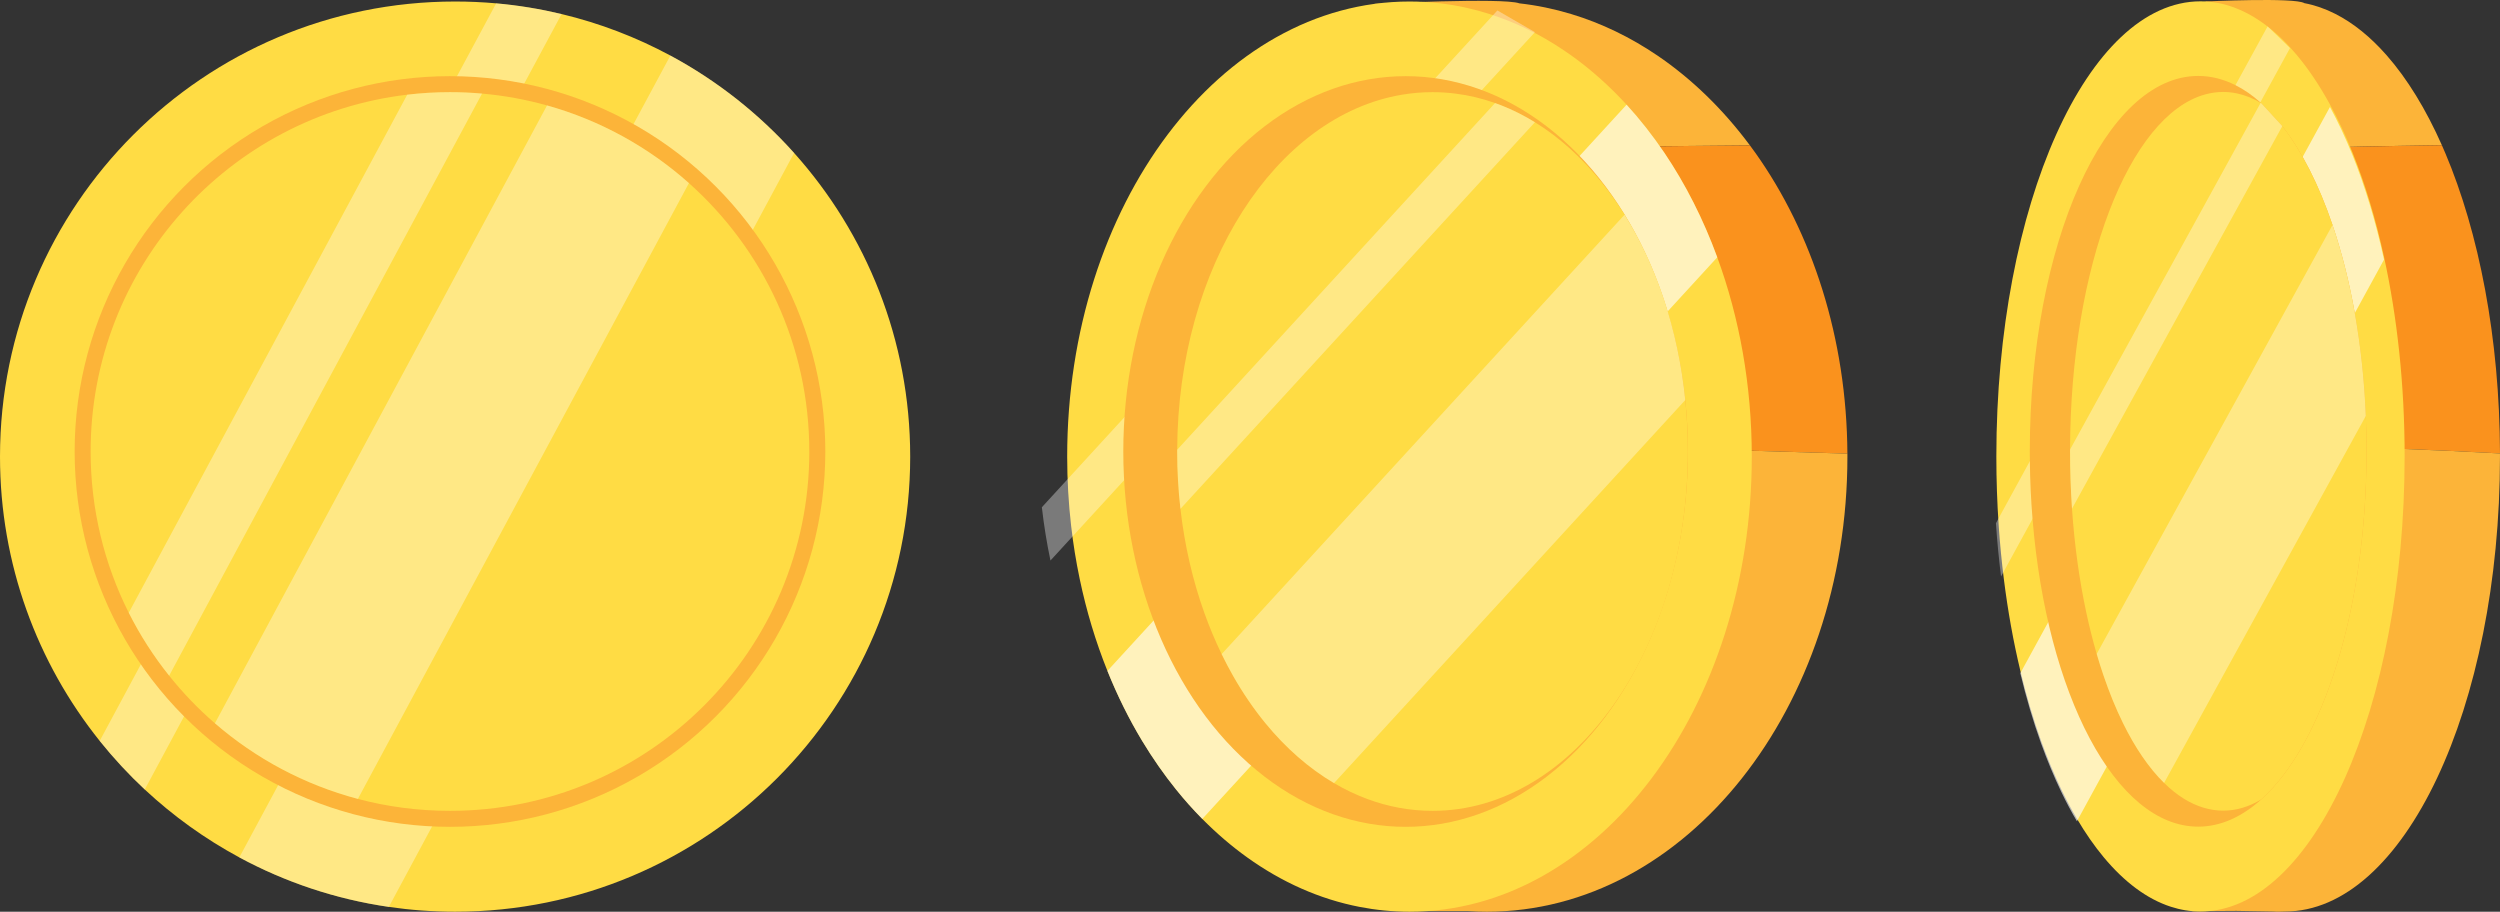 <?xml version="1.0" encoding="UTF-8"?><svg id="Layer_2" xmlns="http://www.w3.org/2000/svg" viewBox="0 0 1186.39 432.66"><rect x="0" y="0" width="1186.39" height="432.66" fill="#333333" stroke="none"/><defs><style>.cls-1{fill:#ffdc44;}.cls-2{fill:#fa921d;}.cls-3{fill:#fcb439;}.cls-4{opacity:.64;}.cls-4,.cls-5{fill:#fff;}.cls-5{opacity:.35;}</style></defs><g id="Layer_1-2"><g><path class="cls-1" d="M431.94,216.69c0,119.28-96.69,215.97-215.97,215.97-10.68,0-21.19-.78-31.45-2.28-25.35-3.69-49.26-11.79-70.95-23.49-16.34-8.81-31.41-19.67-44.88-32.22-7.66-7.16-14.81-14.87-21.38-23.06C17.71,314.64,0,267.74,0,216.69,0,97.41,96.69,.72,215.97,.72c6.57,0,13.07,.29,19.49,.87,10.59,.94,20.96,2.66,31.05,5.08,18.21,4.36,35.53,11.03,51.62,19.69,22.18,11.93,42.04,27.63,58.72,46.23,34.26,38.23,55.09,88.73,55.09,144.1Z"/><path class="cls-5" d="M266.51,6.67L68.69,374.67c-7.66-7.16-14.81-14.87-21.38-23.06L235.46,1.59c10.59,.94,20.96,2.66,31.05,5.08Z"/><path class="cls-5" d="M376.85,72.59L184.52,430.38c-25.35-3.69-49.26-11.79-70.95-23.49L318.13,26.36c22.18,11.93,42.04,27.63,58.72,46.23Z"/><circle class="cls-3" cx="213.54" cy="214.26" r="178.12"/><path class="cls-1" d="M384.07,214.26c0,94.18-76.35,170.53-170.53,170.53-15.11,0-29.75-1.96-43.7-5.66-25.43-6.72-48.54-19.17-67.85-35.88-7.91-6.85-15.19-14.42-21.72-22.6-7.38-9.23-13.82-19.23-19.17-29.87-11.57-23.01-18.09-49.01-18.09-76.52,0-87.32,65.63-159.31,150.25-169.33,6.65-.79,13.42-1.2,20.28-1.2,5.13,0,10.21,.23,15.22,.68,10.58,.93,20.9,2.84,30.83,5.62,25.32,7.08,48.26,19.86,67.34,36.86,35.06,31.24,57.13,76.72,57.13,127.37Z"/><path class="cls-5" d="M228.76,44.41L80.27,320.65c-7.38-9.23-13.82-19.23-19.17-29.87L193.26,44.93c6.65-.79,13.42-1.2,20.28-1.2,5.13,0,10.21,.23,15.22,.68Z"/><path class="cls-5" d="M326.94,86.89L169.84,379.12c-25.43-6.72-48.54-19.17-67.85-35.88L259.6,50.03c25.32,7.08,48.26,19.86,67.34,36.86Z"/></g><g><path class="cls-3" d="M1132.62,26.27c-7.6-8.66-15.79-15.33-24.39-19.69-4.77-2.42-9.67-4.14-14.67-5.08-4.56-2.82-46.83-.8-46.83-.8l-2.48,3.45c-17.37,11.73-23.67,39.71-35.61,67.66,50.06-.62,100.06-2.22,150.17-2.9-7.55-17.04-16.39-31.49-26.19-42.65Z"/><path class="cls-2" d="M1160.36,72.5c-.51-1.21-1.03-2.4-1.55-3.58-50.12,.68-100.11,2.27-150.17,2.9-15.74,36.84-25.56,85.24-26.28,138.45,67.97-.08,136.13,1.19,204.03,4.91-.17-54.81-9.97-104.77-26.02-142.68Z"/><path class="cls-3" d="M982.35,210.27c-.03,2.1-.05,4.21-.05,6.33,0,51.05,8.37,97.95,22.35,134.92,3.1,8.19,6.48,15.9,10.1,23.06,6.36,12.55,13.48,23.41,21.21,32.22,7.01,8-3.36,21.23,4.51,25.61l20.88-.14,17.62,.3c1.76,.19,3.59,0,5.37,0,56.36,0,102.04-96.69,102.04-215.97,0-.48,0-.95,0-1.42-67.9-3.72-136.06-4.99-204.03-4.91Z"/><path class="cls-1" d="M1141.13,216.6c0,119.28-43.37,215.97-96.88,215.97-4.79,0-9.51-.78-14.1-2.28-11.37-3.69-22.1-11.79-31.83-23.49-4.46-5.36-8.7-11.47-12.7-18.26-2.58-4.37-5.06-9.03-7.43-13.96-3.44-7.16-6.64-14.87-9.6-23.06-3.72-10.34-7.01-21.46-9.83-33.23-3.29-13.73-5.93-28.35-7.84-43.65-1.03-8.24-1.85-16.67-2.43-25.28-.73-10.68-1.11-21.62-1.11-32.76,0-119.28,43.38-215.97,96.88-215.97,2.95,0,5.86,.29,8.74,.87,4.75,.94,9.41,2.66,13.93,5.08,3.57,1.91,7.07,4.26,10.48,7.02,3.65,2.96,7.2,6.4,10.63,10.3,.69,.76,1.37,1.56,2.05,2.37,5.55,6.65,10.78,14.48,15.61,23.32,3.83,7.02,7.41,14.68,10.73,22.91,5.95,14.81,11,31.46,14.94,49.51,6.26,28.57,9.77,60.66,9.77,94.59Z"/><path class="cls-5" d="M1086.73,22.83l-137.12,250.74c-1.03-8.24-1.85-16.67-2.43-25.28L1076.1,12.53l10.63,10.3Z"/><path class="cls-4" d="M1131.36,123.2l-145.75,266.53c-2.58-4.37-5.06-9.03-7.43-13.96-3.44-7.16-6.64-14.87-9.6-23.06-3.72-10.34-7.01-21.46-9.83-33.23L1105.69,50.78c3.83,7.02,7.41,14.68,10.73,22.91,5.95,14.81,11,31.46,14.94,49.51Z"/><path class="cls-3" d="M1123.06,214.17c0,74.77-20.66,138.77-49.95,165.19h-.01c-9.24,8.34-19.35,12.93-29.94,12.93-39.21,0-71.84-62.97-78.61-146.03-.74-8.92-1.17-18.08-1.27-27.41-.02-1.56-.03-3.12-.03-4.68,0-98.38,35.78-178.13,79.91-178.13,6.08,0,12,1.51,17.69,4.38,4.06,2.04,8,4.78,11.8,8.15,.17,.14,.34,.29,.5,.45l9.93,10.82c9.29,11.96,17.39,27.96,23.83,46.93,8.72,25.67,14.38,56.76,15.8,90.62h0c.23,5.53,.35,11.12,.35,16.78Z"/><path class="cls-1" d="M1123.06,214.17c0,74.77-20.66,138.77-49.95,165.19h-.01c-5.78,3.49-11.84,5.34-18.09,5.34s-12.68-1.96-18.63-5.66c-3.22-2-6.36-4.51-9.4-7.5-7.16-7.02-13.73-16.65-19.5-28.38-3.37-6.86-6.47-14.43-9.25-22.6-1.13-3.31-2.21-6.72-3.23-10.23-1.83-6.26-3.48-12.82-4.94-19.64-3.27-15.27-5.59-31.84-6.79-49.3-.6-8.86-.92-17.96-.92-27.22,0-.28,0-.56,.01-.84h0c.17-86.95,28.07-158.5,64-168.49,2.84-.79,5.72-1.2,8.65-1.2,2.18,0,4.34,.23,6.48,.68,3.87,.8,7.64,2.31,11.31,4.49,.12,.07,.23,.14,.35,.21l9.93,10.82c9.29,11.96,17.39,27.96,23.83,46.93,8.72,25.67,14.38,56.76,15.8,90.62h0c.23,5.53,.35,11.12,.35,16.78Z"/><path class="cls-5" d="M1073.15,49.02c-.12-.07-.23-.14-.35-.21l-90.44,164.51h0c0,.29,0,.57,0,.85,0,9.26,.32,18.36,.92,27.22l99.81-181.55-9.93-10.82Z"/><path class="cls-5" d="M1122.71,197.39h0s-95.73,174.15-95.73,174.15c-7.16-7.02-13.73-16.65-19.5-28.38-3.37-6.86-6.47-14.43-9.25-22.6-1.13-3.31-2.21-6.72-3.23-10.23l111.91-203.56c8.72,25.67,14.38,56.76,15.8,90.62Z"/></g><g><path class="cls-3" d="M786.54,26.36c-12.75-8.66-26.47-15.33-40.9-19.69-7.99-2.42-16.21-4.14-24.6-5.08-7.65-2.82-68.7,.24-68.7,.24l1.2,9.08c-29.13,11.73-54.87,33.04-74.9,60.99,83.94-.62,167.77-2.22,251.8-2.9-12.66-17.04-27.48-31.49-43.91-42.65Z"/><path class="cls-2" d="M833.06,72.59c-.86-1.21-1.73-2.4-2.61-3.58-84.03,.68-167.86,2.27-251.8,2.9-26.39,36.84-42.85,85.24-44.07,138.45,113.97-.08,228.25,1.19,342.11,4.91-.28-54.81-16.72-104.77-43.63-142.68Z"/><path class="cls-3" d="M534.58,210.36c-.05,2.1-.08,4.21-.08,6.33,0,51.05,14.03,97.95,37.48,134.92,5.2,8.19,10.87,15.9,16.94,23.06,10.67,12.55,22.61,23.41,35.56,32.22,11.76,8,24.34,14.32,37.54,18.7l5.04,6.77h29.64c2.95,.2,5.92,.3,8.9,.3,94.5,0,171.1-96.69,171.1-215.97,0-.48-.01-.95-.01-1.42-113.86-3.72-228.14-4.99-342.11-4.91Z"/><path class="cls-1" d="M831.32,216.69c0,119.28-72.72,215.97-162.44,215.97-8.03,0-15.94-.78-23.65-2.28-19.07-3.69-37.05-11.79-53.37-23.49-7.47-5.36-14.59-11.47-21.3-18.26-4.32-4.37-8.48-9.03-12.45-13.96-5.77-7.16-11.14-14.87-16.09-23.06-6.23-10.34-11.76-21.46-16.49-33.23-5.52-13.73-9.95-28.35-13.15-43.65-1.73-8.24-3.1-16.67-4.08-25.28-1.23-10.68-1.86-21.62-1.86-32.76C506.44,97.41,579.17,.72,668.88,.72c4.94,0,9.83,.29,14.66,.87,7.97,.94,15.77,2.66,23.36,5.08,5.99,1.91,11.86,4.26,17.57,7.02,6.12,2.96,12.07,6.4,17.82,10.3,1.15,.76,2.3,1.56,3.43,2.37,9.31,6.65,18.07,14.48,26.18,23.32,6.42,7.02,12.43,14.68,17.99,22.91,9.98,14.81,18.44,31.46,25.05,49.51,10.5,28.57,16.38,60.66,16.38,94.59Z"/><path class="cls-5" d="M728.41,15.26l-229.91,250.74c-1.73-8.24-3.1-16.67-4.08-25.28L710.59,4.96l17.82,10.3Z"/><path class="cls-4" d="M814.94,122.1l-244.38,266.53c-4.32-4.37-8.48-9.03-12.45-13.96-5.77-7.16-11.14-14.87-16.09-23.06-6.23-10.34-11.76-21.46-16.49-33.23L771.9,49.68c6.42,7.02,12.43,14.68,17.99,22.91,9.98,14.81,18.44,31.46,25.05,49.51Z"/><ellipse class="cls-3" cx="667.05" cy="214.26" rx="133.98" ry="178.12"/><path class="cls-1" d="M800.99,214.26c0,94.18-54.25,170.53-121.17,170.53-10.74,0-21.14-1.96-31.06-5.66-5.38-2-10.62-4.51-15.69-7.5-11.93-7.02-22.89-16.65-32.52-28.38-5.62-6.86-10.79-14.43-15.43-22.6-1.88-3.31-3.68-6.72-5.38-10.23-3.05-6.26-5.8-12.82-8.24-19.64-5.46-15.27-9.33-31.84-11.32-49.3-1.01-8.86-1.54-17.96-1.54-27.22,0-.28,0-.56,.01-.84h0c.29-86.95,46.82-158.5,106.75-168.49,4.73-.79,9.54-1.2,14.42-1.2,3.64,0,7.25,.23,10.81,.68,6.45,.8,12.74,2.31,18.86,4.49h.01c1.02,.35,2.03,.73,3.04,1.13,5.45,2.15,10.75,4.82,15.87,7.97,11.75,7.25,22.53,17.05,31.98,28.89,3.74,4.69,7.27,9.69,10.57,14.99,15.09,24.23,25.39,54.53,28.79,87.96,.82,7.97,1.24,16.13,1.24,24.42Z"/><path class="cls-5" d="M728.41,58l-168.23,183.48c-1.01-8.86-1.54-17.96-1.54-27.22,0-.28,0-.56,.01-.84h0S709.49,48.9,709.49,48.9h.01c1.02,.35,2.03,.73,3.04,1.13,5.45,2.15,10.75,4.82,15.87,7.97Z"/><path class="cls-5" d="M799.75,189.84l-166.68,181.79c-11.93-7.02-22.89-16.65-32.52-28.38-5.62-6.86-10.79-14.43-15.43-22.6-1.88-3.31-3.68-6.72-5.38-10.23l191.22-208.54c15.09,24.23,25.39,54.53,28.79,87.96Z"/></g></g></svg>